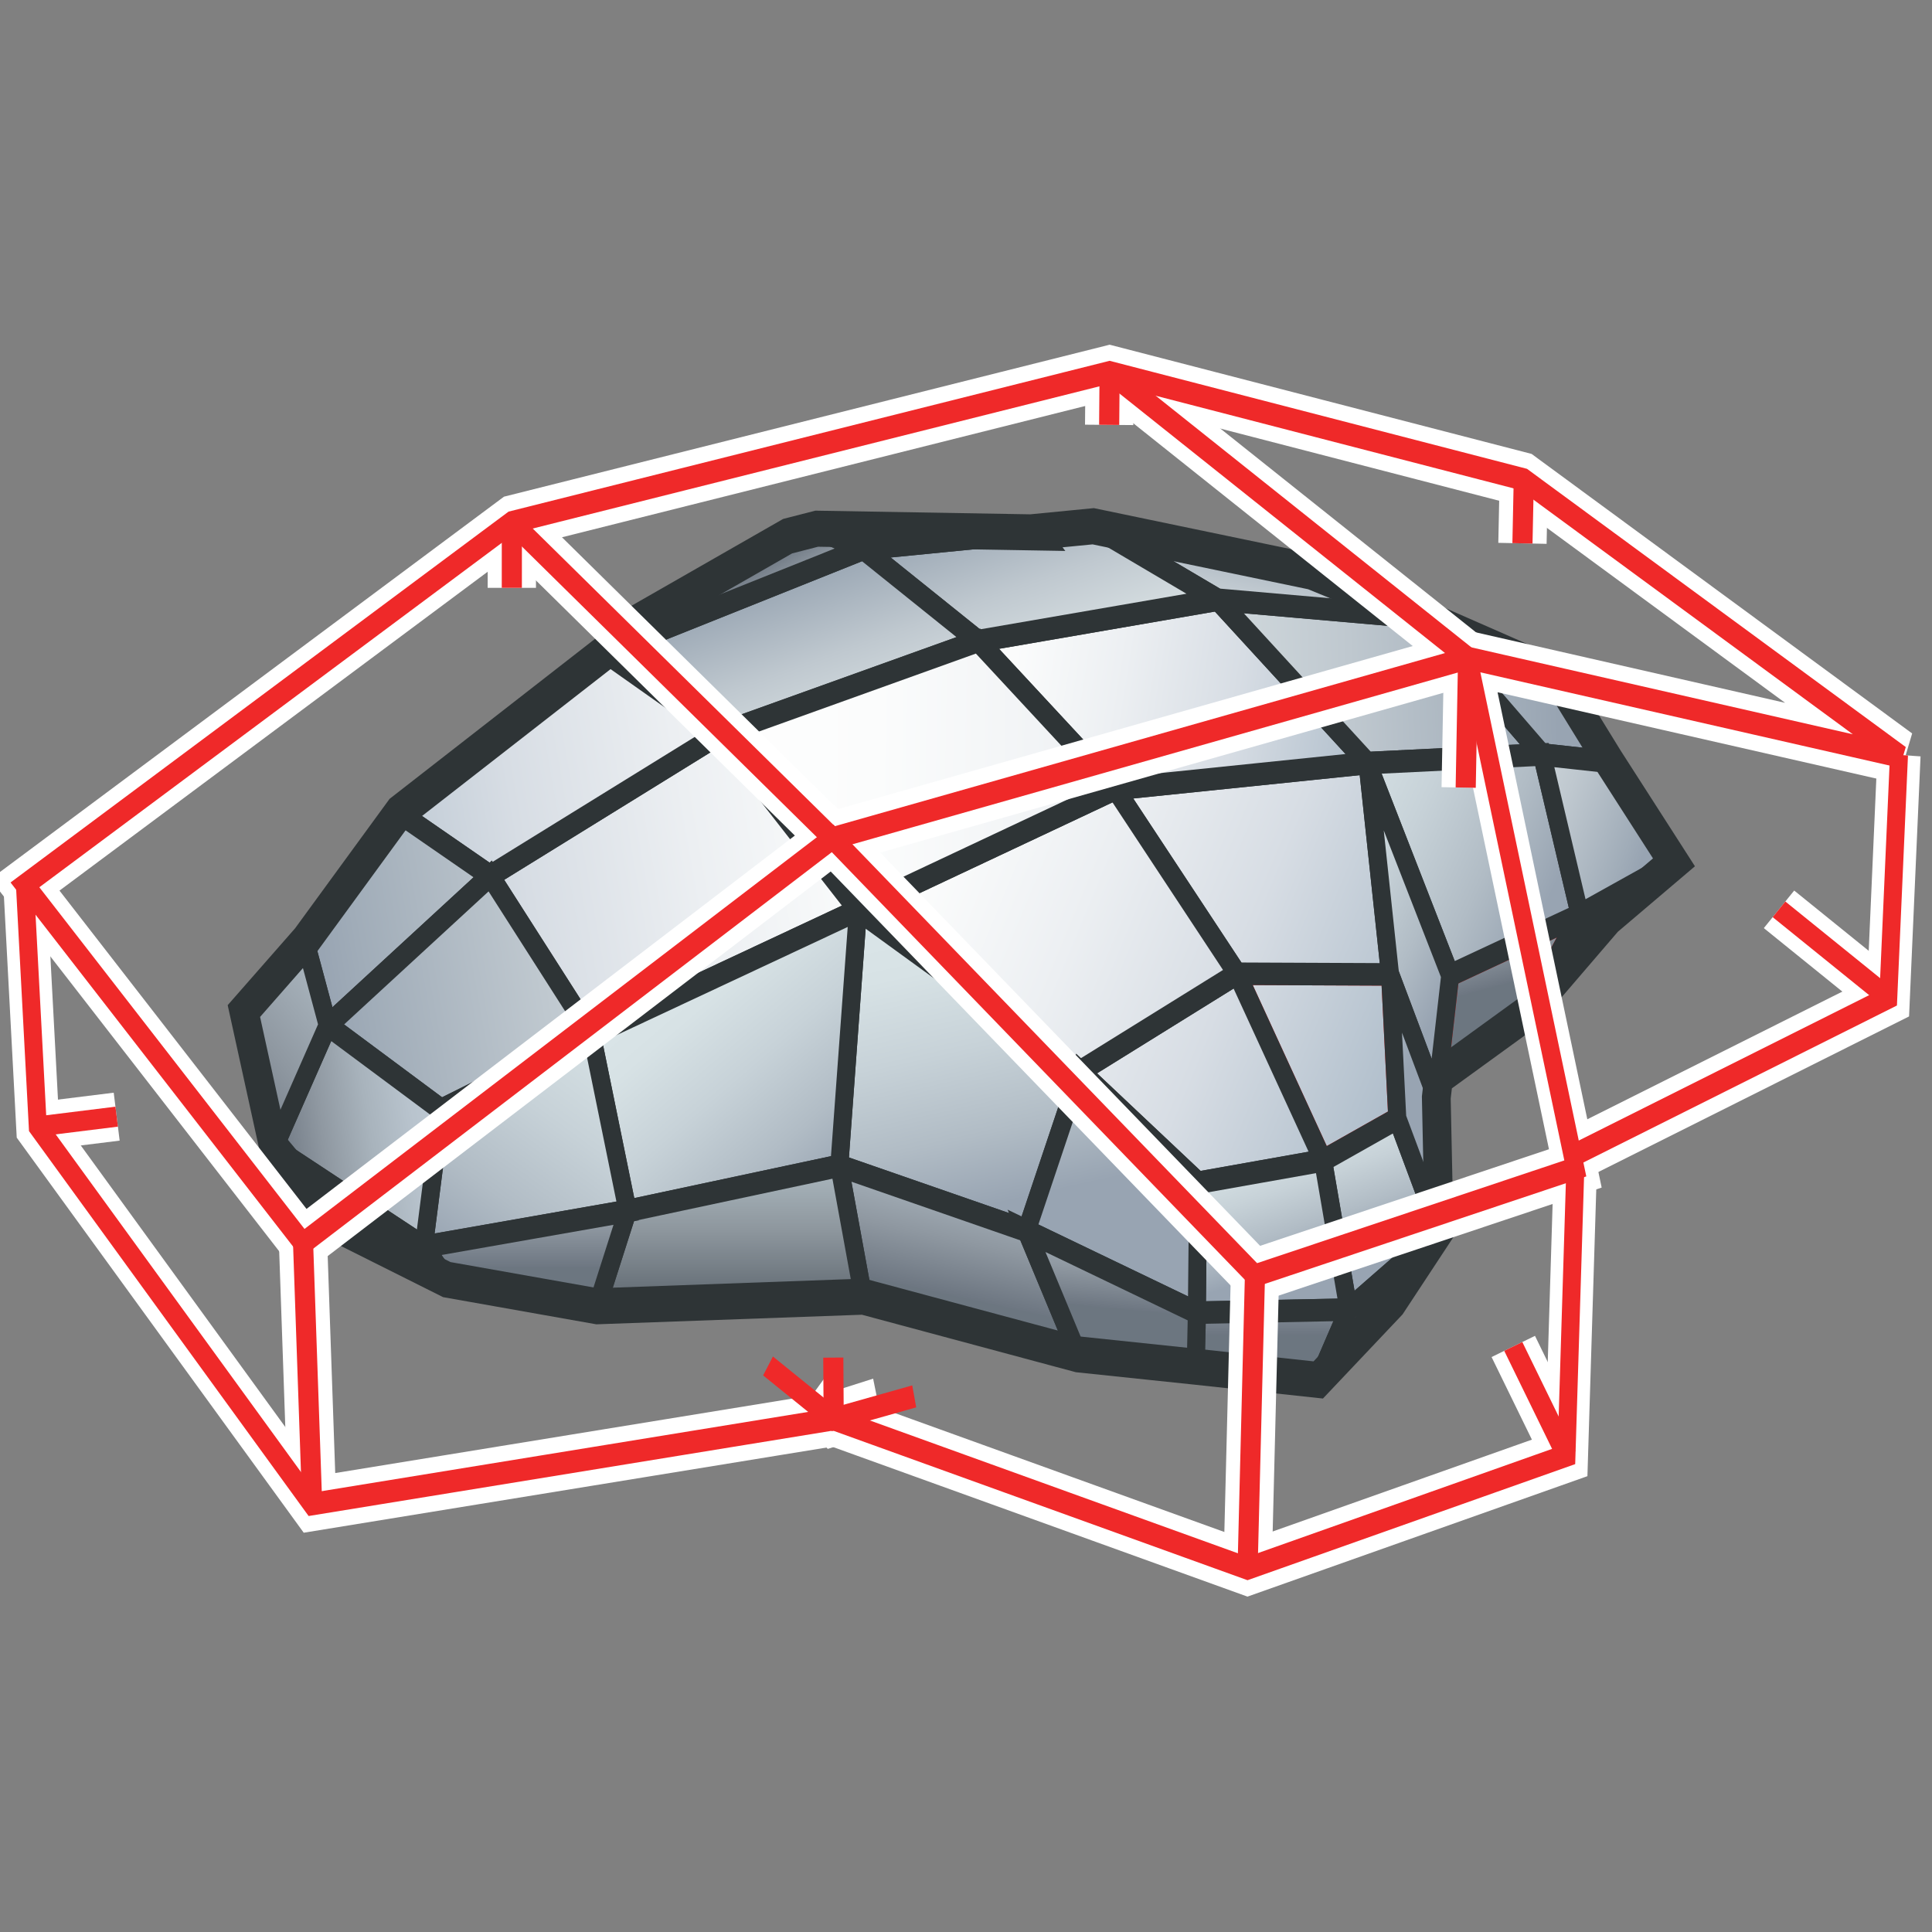 <?xml version="1.0" encoding="UTF-8" standalone="no"?>
<!-- Created with Inkscape (http://www.inkscape.org/) -->
<svg
   xmlns:a="http://ns.adobe.com/AdobeSVGViewerExtensions/3.0/"
   xmlns:i="http://ns.adobe.com/AdobeIllustrator/10.0/"
   xmlns:dc="http://purl.org/dc/elements/1.1/"
   xmlns:cc="http://web.resource.org/cc/"
   xmlns:rdf="http://www.w3.org/1999/02/22-rdf-syntax-ns#"
   xmlns:svg="http://www.w3.org/2000/svg"
   xmlns="http://www.w3.org/2000/svg"
   xmlns:sodipodi="http://sodipodi.sourceforge.net/DTD/sodipodi-0.dtd"
   xmlns:inkscape="http://www.inkscape.org/namespaces/inkscape"
   width="48px"
   height="48px"
   id="svg20343"
   sodipodi:version="0.32"
   inkscape:version="0.44.1"
   sodipodi:docbase="e:\dev_clean\src\houdini\support\icons\sop"
   sodipodi:docname="subdivide.svg">
  <rect width="100%" height="100%" fill="#808080" stroke="none"/>
  <defs
     id="defs20345">
    <linearGradient
       y2="4.589"
       x2="22.902"
       y1="2.758"
       x1="23.315"
       gradientUnits="userSpaceOnUse"
       id="XMLID_236_">
      <stop
         id="stop12128"
         style="stop-color:#BECBD4"
         offset="0" />
      <stop
         id="stop12130"
         style="stop-color:#B9C4CE"
         offset="0.226" />
      <stop
         id="stop12132"
         style="stop-color:#A8B3BC"
         offset="0.472" />
      <stop
         id="stop12134"
         style="stop-color:#8F98A1"
         offset="0.728" />
      <stop
         id="stop12136"
         style="stop-color:#6E7782"
         offset="0.99" />
      <stop
         id="stop12138"
         style="stop-color:#6C7680"
         offset="1" />
      <a:midPointStop
         style="stop-color:#BECBD4"
         offset="0" />
      <a:midPointStop
         style="stop-color:#BECBD4"
         offset="0.689" />
      <a:midPointStop
         style="stop-color:#6C7680"
         offset="1" />
    </linearGradient>
    <linearGradient
       y2="4.711"
       x2="18.253"
       y1="6.602"
       x1="19.08"
       gradientUnits="userSpaceOnUse"
       id="XMLID_235_">
      <stop
         id="stop12113"
         style="stop-color:#BECBD4"
         offset="0" />
      <stop
         id="stop12115"
         style="stop-color:#B9C4CE"
         offset="0.226" />
      <stop
         id="stop12117"
         style="stop-color:#A8B3BC"
         offset="0.472" />
      <stop
         id="stop12119"
         style="stop-color:#8F98A1"
         offset="0.728" />
      <stop
         id="stop12121"
         style="stop-color:#6E7782"
         offset="0.99" />
      <stop
         id="stop12123"
         style="stop-color:#6C7680"
         offset="1" />
      <a:midPointStop
         style="stop-color:#BECBD4"
         offset="0" />
      <a:midPointStop
         style="stop-color:#BECBD4"
         offset="0.689" />
      <a:midPointStop
         style="stop-color:#6C7680"
         offset="1" />
    </linearGradient>
    <linearGradient
       y2="17.274"
       x2="9.219"
       y1="15.268"
       x1="9.219"
       gradientUnits="userSpaceOnUse"
       id="XMLID_234_">
      <stop
         id="stop12098"
         style="stop-color:#BECBD4"
         offset="0" />
      <stop
         id="stop12100"
         style="stop-color:#B9C4CE"
         offset="0.226" />
      <stop
         id="stop12102"
         style="stop-color:#A8B3BC"
         offset="0.472" />
      <stop
         id="stop12104"
         style="stop-color:#8F98A1"
         offset="0.728" />
      <stop
         id="stop12106"
         style="stop-color:#6E7782"
         offset="0.99" />
      <stop
         id="stop12108"
         style="stop-color:#6C7680"
         offset="1" />
      <a:midPointStop
         style="stop-color:#BECBD4"
         offset="0" />
      <a:midPointStop
         style="stop-color:#BECBD4"
         offset="0.689" />
      <a:midPointStop
         style="stop-color:#6C7680"
         offset="1" />
    </linearGradient>
    <linearGradient
       y2="15.406"
       x2="5.859"
       y1="10.364"
       x1="10.718"
       gradientUnits="userSpaceOnUse"
       id="XMLID_233_">
      <stop
         id="stop12083"
         style="stop-color:#BECBD4"
         offset="0" />
      <stop
         id="stop12085"
         style="stop-color:#B9C4CE"
         offset="0.226" />
      <stop
         id="stop12087"
         style="stop-color:#A8B3BC"
         offset="0.472" />
      <stop
         id="stop12089"
         style="stop-color:#8F98A1"
         offset="0.728" />
      <stop
         id="stop12091"
         style="stop-color:#6E7782"
         offset="0.99" />
      <stop
         id="stop12093"
         style="stop-color:#6C7680"
         offset="1" />
      <a:midPointStop
         style="stop-color:#BECBD4"
         offset="0" />
      <a:midPointStop
         style="stop-color:#BECBD4"
         offset="0.689" />
      <a:midPointStop
         style="stop-color:#6C7680"
         offset="1" />
    </linearGradient>
    <linearGradient
       y2="16.11"
       x2="7.14"
       y1="15.239"
       x1="11.557"
       gradientUnits="userSpaceOnUse"
       id="XMLID_232_">
      <stop
         id="stop12068"
         style="stop-color:#BECBD4"
         offset="0" />
      <stop
         id="stop12070"
         style="stop-color:#B9C4CE"
         offset="0.226" />
      <stop
         id="stop12072"
         style="stop-color:#A8B3BC"
         offset="0.472" />
      <stop
         id="stop12074"
         style="stop-color:#8F98A1"
         offset="0.728" />
      <stop
         id="stop12076"
         style="stop-color:#6E7782"
         offset="0.99" />
      <stop
         id="stop12078"
         style="stop-color:#6C7680"
         offset="1" />
      <a:midPointStop
         style="stop-color:#BECBD4"
         offset="0" />
      <a:midPointStop
         style="stop-color:#BECBD4"
         offset="0.689" />
      <a:midPointStop
         style="stop-color:#6C7680"
         offset="1" />
    </linearGradient>
    <linearGradient
       y2="18.219"
       x2="13.29"
       y1="15.196"
       x1="13.29"
       gradientUnits="userSpaceOnUse"
       id="XMLID_231_">
      <stop
         id="stop12053"
         style="stop-color:#BECBD4"
         offset="0" />
      <stop
         id="stop12055"
         style="stop-color:#B9C4CE"
         offset="0.226" />
      <stop
         id="stop12057"
         style="stop-color:#A8B3BC"
         offset="0.472" />
      <stop
         id="stop12059"
         style="stop-color:#8F98A1"
         offset="0.728" />
      <stop
         id="stop12061"
         style="stop-color:#6E7782"
         offset="0.99" />
      <stop
         id="stop12063"
         style="stop-color:#6C7680"
         offset="1" />
      <a:midPointStop
         style="stop-color:#BECBD4"
         offset="0" />
      <a:midPointStop
         style="stop-color:#BECBD4"
         offset="0.689" />
      <a:midPointStop
         style="stop-color:#6C7680"
         offset="1" />
    </linearGradient>
    <linearGradient
       y2="18.436"
       x2="12.138"
       y1="12.02"
       x1="15.896"
       gradientUnits="userSpaceOnUse"
       id="XMLID_230_">
      <stop
         id="stop12040"
         style="stop-color:#DBE6E9"
         offset="0" />
      <stop
         id="stop12042"
         style="stop-color:#D7E2E5"
         offset="0.241" />
      <stop
         id="stop12044"
         style="stop-color:#C7D2D8"
         offset="0.503" />
      <stop
         id="stop12046"
         style="stop-color:#B1BCC5"
         offset="0.776" />
      <stop
         id="stop12048"
         style="stop-color:#98A4B2"
         offset="1" />
      <a:midPointStop
         style="stop-color:#DBE6E9"
         offset="0" />
      <a:midPointStop
         style="stop-color:#DBE6E9"
         offset="0.689" />
      <a:midPointStop
         style="stop-color:#98A4B2"
         offset="1" />
    </linearGradient>
    <linearGradient
       y2="18.824"
       x2="18.326"
       y1="14.491"
       x1="18.326"
       gradientUnits="userSpaceOnUse"
       id="XMLID_229_">
      <stop
         id="stop12025"
         style="stop-color:#BECBD4"
         offset="0" />
      <stop
         id="stop12027"
         style="stop-color:#B9C4CD"
         offset="0.215" />
      <stop
         id="stop12029"
         style="stop-color:#A6B2B9"
         offset="0.449" />
      <stop
         id="stop12031"
         style="stop-color:#8D969D"
         offset="0.693" />
      <stop
         id="stop12033"
         style="stop-color:#6A737B"
         offset="0.941" />
      <stop
         id="stop12035"
         style="stop-color:#616A73"
         offset="1" />
      <a:midPointStop
         style="stop-color:#BECBD4"
         offset="0" />
      <a:midPointStop
         style="stop-color:#BECBD4"
         offset="0.689" />
      <a:midPointStop
         style="stop-color:#616A73"
         offset="1" />
    </linearGradient>
    <linearGradient
       y2="16.89"
       x2="20.518"
       y1="11.666"
       x1="16.943"
       gradientUnits="userSpaceOnUse"
       id="XMLID_228_">
      <stop
         id="stop12012"
         style="stop-color:#DBE6E9"
         offset="0" />
      <stop
         id="stop12014"
         style="stop-color:#D7E2E5"
         offset="0.241" />
      <stop
         id="stop12016"
         style="stop-color:#C7D2D8"
         offset="0.503" />
      <stop
         id="stop12018"
         style="stop-color:#B1BCC5"
         offset="0.776" />
      <stop
         id="stop12020"
         style="stop-color:#98A4B2"
         offset="1" />
      <a:midPointStop
         style="stop-color:#DBE6E9"
         offset="0" />
      <a:midPointStop
         style="stop-color:#DBE6E9"
         offset="0.689" />
      <a:midPointStop
         style="stop-color:#98A4B2"
         offset="1" />
    </linearGradient>
    <linearGradient
       y2="13.546"
       x2="8.501"
       y1="9.832"
       x1="25.21"
       gradientUnits="userSpaceOnUse"
       id="XMLID_227_">
      <stop
         id="stop11997"
         style="stop-color:#EAF0F1"
         offset="0" />
      <stop
         id="stop11999"
         style="stop-color:#E6ECED"
         offset="0.215" />
      <stop
         id="stop12001"
         style="stop-color:#D6DEE1"
         offset="0.449" />
      <stop
         id="stop12003"
         style="stop-color:#BFC8CF"
         offset="0.693" />
      <stop
         id="stop12005"
         style="stop-color:#A0ACB8"
         offset="0.941" />
      <stop
         id="stop12007"
         style="stop-color:#98A4B2"
         offset="1" />
      <a:midPointStop
         style="stop-color:#EAF0F1"
         offset="0" />
      <a:midPointStop
         style="stop-color:#EAF0F1"
         offset="0.689" />
      <a:midPointStop
         style="stop-color:#98A4B2"
         offset="1" />
    </linearGradient>
    <linearGradient
       y2="11.631"
       x2="8.074"
       y1="7.918"
       x1="24.782"
       gradientUnits="userSpaceOnUse"
       id="XMLID_226_">
      <stop
         id="stop11982"
         style="stop-color:#EAF0F1"
         offset="0" />
      <stop
         id="stop11984"
         style="stop-color:#E6ECED"
         offset="0.215" />
      <stop
         id="stop11986"
         style="stop-color:#D6DEE1"
         offset="0.449" />
      <stop
         id="stop11988"
         style="stop-color:#BFC8CF"
         offset="0.693" />
      <stop
         id="stop11990"
         style="stop-color:#A0ACB8"
         offset="0.941" />
      <stop
         id="stop11992"
         style="stop-color:#98A4B2"
         offset="1" />
      <a:midPointStop
         style="stop-color:#EAF0F1"
         offset="0" />
      <a:midPointStop
         style="stop-color:#EAF0F1"
         offset="0.689" />
      <a:midPointStop
         style="stop-color:#98A4B2"
         offset="1" />
    </linearGradient>
    <linearGradient
       y2="9.688"
       x2="7.643"
       y1="5.975"
       x1="24.353"
       gradientUnits="userSpaceOnUse"
       id="XMLID_225_">
      <stop
         id="stop11967"
         style="stop-color:#FFFFFF"
         offset="0" />
      <stop
         id="stop11969"
         style="stop-color:#FBFCFC"
         offset="0.213" />
      <stop
         id="stop11971"
         style="stop-color:#ECEFF2"
         offset="0.446" />
      <stop
         id="stop11973"
         style="stop-color:#D7DDE4"
         offset="0.688" />
      <stop
         id="stop11975"
         style="stop-color:#B6C3CF"
         offset="0.935" />
      <stop
         id="stop11977"
         style="stop-color:#AEBCCA"
         offset="1" />
      <a:midPointStop
         style="stop-color:#FFFFFF"
         offset="0" />
      <a:midPointStop
         style="stop-color:#FFFFFF"
         offset="0.689" />
      <a:midPointStop
         style="stop-color:#AEBCCA"
         offset="1" />
    </linearGradient>
    <linearGradient
       y2="12.504"
       x2="8.268"
       y1="8.79"
       x1="24.978"
       gradientUnits="userSpaceOnUse"
       id="XMLID_224_">
      <stop
         id="stop11952"
         style="stop-color:#FFFFFF"
         offset="0" />
      <stop
         id="stop11954"
         style="stop-color:#FBFCFC"
         offset="0.213" />
      <stop
         id="stop11956"
         style="stop-color:#ECEFF2"
         offset="0.446" />
      <stop
         id="stop11958"
         style="stop-color:#D7DDE4"
         offset="0.688" />
      <stop
         id="stop11960"
         style="stop-color:#B6C3CF"
         offset="0.935" />
      <stop
         id="stop11962"
         style="stop-color:#AEBCCA"
         offset="1" />
      <a:midPointStop
         style="stop-color:#FFFFFF"
         offset="0" />
      <a:midPointStop
         style="stop-color:#FFFFFF"
         offset="0.689" />
      <a:midPointStop
         style="stop-color:#AEBCCA"
         offset="1" />
    </linearGradient>
    <linearGradient
       y2="8.95"
       x2="43.139"
       y1="8.4"
       x1="16.185"
       gradientUnits="userSpaceOnUse"
       id="XMLID_223_">
      <stop
         id="stop11937"
         style="stop-color:#FFFFFF"
         offset="0" />
      <stop
         id="stop11939"
         style="stop-color:#FBFCFC"
         offset="0.213" />
      <stop
         id="stop11941"
         style="stop-color:#ECEFF2"
         offset="0.446" />
      <stop
         id="stop11943"
         style="stop-color:#D7DDE4"
         offset="0.688" />
      <stop
         id="stop11945"
         style="stop-color:#B6C3CF"
         offset="0.935" />
      <stop
         id="stop11947"
         style="stop-color:#AEBCCA"
         offset="1" />
      <a:midPointStop
         style="stop-color:#FFFFFF"
         offset="0" />
      <a:midPointStop
         style="stop-color:#FFFFFF"
         offset="0.689" />
      <a:midPointStop
         style="stop-color:#AEBCCA"
         offset="1" />
    </linearGradient>
    <linearGradient
       y2="4.701"
       x2="19.461"
       y1="10.281"
       x1="21.069"
       gradientUnits="userSpaceOnUse"
       id="XMLID_222_">
      <stop
         id="stop11922"
         style="stop-color:#EAF0F1"
         offset="0" />
      <stop
         id="stop11924"
         style="stop-color:#E6ECED"
         offset="0.215" />
      <stop
         id="stop11926"
         style="stop-color:#D6DEE1"
         offset="0.449" />
      <stop
         id="stop11928"
         style="stop-color:#BFC8CF"
         offset="0.693" />
      <stop
         id="stop11930"
         style="stop-color:#A0ACB8"
         offset="0.941" />
      <stop
         id="stop11932"
         style="stop-color:#98A4B2"
         offset="1" />
      <a:midPointStop
         style="stop-color:#EAF0F1"
         offset="0" />
      <a:midPointStop
         style="stop-color:#EAF0F1"
         offset="0.689" />
      <a:midPointStop
         style="stop-color:#98A4B2"
         offset="1" />
    </linearGradient>
    <linearGradient
       y2="2.96"
       x2="25.498"
       y1="8.54"
       x1="27.107"
       gradientUnits="userSpaceOnUse"
       id="XMLID_221_">
      <stop
         id="stop11907"
         style="stop-color:#EAF0F1"
         offset="0" />
      <stop
         id="stop11909"
         style="stop-color:#E6ECED"
         offset="0.215" />
      <stop
         id="stop11911"
         style="stop-color:#D6DEE1"
         offset="0.449" />
      <stop
         id="stop11913"
         style="stop-color:#BFC8CF"
         offset="0.693" />
      <stop
         id="stop11915"
         style="stop-color:#A0ACB8"
         offset="0.941" />
      <stop
         id="stop11917"
         style="stop-color:#98A4B2"
         offset="1" />
      <a:midPointStop
         style="stop-color:#EAF0F1"
         offset="0" />
      <a:midPointStop
         style="stop-color:#EAF0F1"
         offset="0.689" />
      <a:midPointStop
         style="stop-color:#98A4B2"
         offset="1" />
    </linearGradient>
    <linearGradient
       y2="19.013"
       x2="27.691"
       y1="16.293"
       x1="27.893"
       gradientUnits="userSpaceOnUse"
       id="XMLID_220_">
      <stop
         id="stop11892"
         style="stop-color:#BECBD4"
         offset="0" />
      <stop
         id="stop11894"
         style="stop-color:#B9C4CE"
         offset="0.226" />
      <stop
         id="stop11896"
         style="stop-color:#A8B3BC"
         offset="0.472" />
      <stop
         id="stop11898"
         style="stop-color:#8F98A1"
         offset="0.728" />
      <stop
         id="stop11900"
         style="stop-color:#6E7782"
         offset="0.99" />
      <stop
         id="stop11902"
         style="stop-color:#6C7680"
         offset="1" />
      <a:midPointStop
         style="stop-color:#BECBD4"
         offset="0" />
      <a:midPointStop
         style="stop-color:#BECBD4"
         offset="0.689" />
      <a:midPointStop
         style="stop-color:#6C7680"
         offset="1" />
    </linearGradient>
    <linearGradient
       y2="18.776"
       x2="23.825"
       y1="14.745"
       x1="24.53"
       gradientUnits="userSpaceOnUse"
       id="XMLID_219_">
      <stop
         id="stop11877"
         style="stop-color:#BECBD4"
         offset="0" />
      <stop
         id="stop11879"
         style="stop-color:#B9C4CE"
         offset="0.226" />
      <stop
         id="stop11881"
         style="stop-color:#A8B3BC"
         offset="0.472" />
      <stop
         id="stop11883"
         style="stop-color:#8F98A1"
         offset="0.728" />
      <stop
         id="stop11885"
         style="stop-color:#6E7782"
         offset="0.99" />
      <stop
         id="stop11887"
         style="stop-color:#6C7680"
         offset="1" />
      <a:midPointStop
         style="stop-color:#BECBD4"
         offset="0" />
      <a:midPointStop
         style="stop-color:#BECBD4"
         offset="0.689" />
      <a:midPointStop
         style="stop-color:#6C7680"
         offset="1" />
    </linearGradient>
    <linearGradient
       y2="16.466"
       x2="27.638"
       y1="10.219"
       x1="26.53"
       gradientUnits="userSpaceOnUse"
       id="XMLID_218_">
      <stop
         id="stop11864"
         style="stop-color:#DBE6E9"
         offset="0" />
      <stop
         id="stop11866"
         style="stop-color:#D7E2E5"
         offset="0.241" />
      <stop
         id="stop11868"
         style="stop-color:#C7D2D8"
         offset="0.503" />
      <stop
         id="stop11870"
         style="stop-color:#B1BCC5"
         offset="0.776" />
      <stop
         id="stop11872"
         style="stop-color:#98A4B2"
         offset="1" />
      <a:midPointStop
         style="stop-color:#DBE6E9"
         offset="0" />
      <a:midPointStop
         style="stop-color:#DBE6E9"
         offset="0.689" />
      <a:midPointStop
         style="stop-color:#98A4B2"
         offset="1" />
    </linearGradient>
    <linearGradient
       y2="17.06"
       x2="24.292"
       y1="10.813"
       x1="23.184"
       gradientUnits="userSpaceOnUse"
       id="XMLID_217_">
      <stop
         id="stop11851"
         style="stop-color:#DBE6E9"
         offset="0" />
      <stop
         id="stop11853"
         style="stop-color:#D7E2E5"
         offset="0.241" />
      <stop
         id="stop11855"
         style="stop-color:#C7D2D8"
         offset="0.503" />
      <stop
         id="stop11857"
         style="stop-color:#B1BCC5"
         offset="0.776" />
      <stop
         id="stop11859"
         style="stop-color:#98A4B2"
         offset="1" />
      <a:midPointStop
         style="stop-color:#DBE6E9"
         offset="0" />
      <a:midPointStop
         style="stop-color:#DBE6E9"
         offset="0.689" />
      <a:midPointStop
         style="stop-color:#98A4B2"
         offset="1" />
    </linearGradient>
    <linearGradient
       y2="18.06"
       x2="33.726"
       y1="16.952"
       x1="33.02"
       gradientUnits="userSpaceOnUse"
       id="XMLID_216_">
      <stop
         id="stop11836"
         style="stop-color:#BECBD4"
         offset="0" />
      <stop
         id="stop11838"
         style="stop-color:#B9C4CE"
         offset="0.226" />
      <stop
         id="stop11840"
         style="stop-color:#A8B3BC"
         offset="0.472" />
      <stop
         id="stop11842"
         style="stop-color:#8F98A1"
         offset="0.728" />
      <stop
         id="stop11844"
         style="stop-color:#6E7782"
         offset="0.99" />
      <stop
         id="stop11846"
         style="stop-color:#6C7680"
         offset="1" />
      <a:midPointStop
         style="stop-color:#BECBD4"
         offset="0" />
      <a:midPointStop
         style="stop-color:#BECBD4"
         offset="0.689" />
      <a:midPointStop
         style="stop-color:#6C7680"
         offset="1" />
    </linearGradient>
    <linearGradient
       y2="19.531"
       x2="31.67"
       y1="16.81"
       x1="31.67"
       gradientUnits="userSpaceOnUse"
       id="XMLID_215_">
      <stop
         id="stop11821"
         style="stop-color:#BECBD4"
         offset="0" />
      <stop
         id="stop11823"
         style="stop-color:#B9C4CE"
         offset="0.226" />
      <stop
         id="stop11825"
         style="stop-color:#A8B3BC"
         offset="0.472" />
      <stop
         id="stop11827"
         style="stop-color:#8F98A1"
         offset="0.728" />
      <stop
         id="stop11829"
         style="stop-color:#6E7782"
         offset="0.99" />
      <stop
         id="stop11831"
         style="stop-color:#6C7680"
         offset="1" />
      <a:midPointStop
         style="stop-color:#BECBD4"
         offset="0" />
      <a:midPointStop
         style="stop-color:#BECBD4"
         offset="0.689" />
      <a:midPointStop
         style="stop-color:#6C7680"
         offset="1" />
    </linearGradient>
    <linearGradient
       y2="18.323"
       x2="31.569"
       y1="15.399"
       x1="30.763"
       gradientUnits="userSpaceOnUse"
       id="XMLID_214_">
      <stop
         id="stop11808"
         style="stop-color:#DBE6E9"
         offset="0" />
      <stop
         id="stop11810"
         style="stop-color:#D7E2E5"
         offset="0.241" />
      <stop
         id="stop11812"
         style="stop-color:#C7D2D8"
         offset="0.503" />
      <stop
         id="stop11814"
         style="stop-color:#B1BCC5"
         offset="0.776" />
      <stop
         id="stop11816"
         style="stop-color:#98A4B2"
         offset="1" />
      <a:midPointStop
         style="stop-color:#DBE6E9"
         offset="0" />
      <a:midPointStop
         style="stop-color:#DBE6E9"
         offset="0.689" />
      <a:midPointStop
         style="stop-color:#98A4B2"
         offset="1" />
    </linearGradient>
    <linearGradient
       y2="14.713"
       x2="34.771"
       y1="11.921"
       x1="30.26"
       gradientUnits="userSpaceOnUse"
       id="XMLID_213_">
      <stop
         id="stop11795"
         style="stop-color:#DBE6E9"
         offset="0" />
      <stop
         id="stop11797"
         style="stop-color:#D7E2E5"
         offset="0.241" />
      <stop
         id="stop11799"
         style="stop-color:#C7D2D8"
         offset="0.503" />
      <stop
         id="stop11801"
         style="stop-color:#B1BCC5"
         offset="0.776" />
      <stop
         id="stop11803"
         style="stop-color:#98A4B2"
         offset="1" />
      <a:midPointStop
         style="stop-color:#DBE6E9"
         offset="0" />
      <a:midPointStop
         style="stop-color:#DBE6E9"
         offset="0.689" />
      <a:midPointStop
         style="stop-color:#98A4B2"
         offset="1" />
    </linearGradient>
    <linearGradient
       y2="17.525"
       x2="34.463"
       y1="14.602"
       x1="33.657"
       gradientUnits="userSpaceOnUse"
       id="XMLID_212_">
      <stop
         id="stop11782"
         style="stop-color:#DBE6E9"
         offset="0" />
      <stop
         id="stop11784"
         style="stop-color:#D7E2E5"
         offset="0.241" />
      <stop
         id="stop11786"
         style="stop-color:#C7D2D8"
         offset="0.503" />
      <stop
         id="stop11788"
         style="stop-color:#B1BCC5"
         offset="0.776" />
      <stop
         id="stop11790"
         style="stop-color:#98A4B2"
         offset="1" />
      <a:midPointStop
         style="stop-color:#DBE6E9"
         offset="0" />
      <a:midPointStop
         style="stop-color:#DBE6E9"
         offset="0.689" />
      <a:midPointStop
         style="stop-color:#98A4B2"
         offset="1" />
    </linearGradient>
    <linearGradient
       y2="12.406"
       x2="36.2"
       y1="9.613"
       x1="31.688"
       gradientUnits="userSpaceOnUse"
       id="XMLID_211_">
      <stop
         id="stop11769"
         style="stop-color:#DBE6E9"
         offset="0" />
      <stop
         id="stop11771"
         style="stop-color:#D7E2E5"
         offset="0.241" />
      <stop
         id="stop11773"
         style="stop-color:#C7D2D8"
         offset="0.503" />
      <stop
         id="stop11775"
         style="stop-color:#B1BCC5"
         offset="0.776" />
      <stop
         id="stop11777"
         style="stop-color:#98A4B2"
         offset="1" />
      <a:midPointStop
         style="stop-color:#DBE6E9"
         offset="0" />
      <a:midPointStop
         style="stop-color:#DBE6E9"
         offset="0.689" />
      <a:midPointStop
         style="stop-color:#98A4B2"
         offset="1" />
    </linearGradient>
    <linearGradient
       y2="10.296"
       x2="40.722"
       y1="7.271"
       x1="34.305"
       gradientUnits="userSpaceOnUse"
       id="XMLID_210_">
      <stop
         id="stop11754"
         style="stop-color:#EAF0F1"
         offset="0" />
      <stop
         id="stop11756"
         style="stop-color:#E6ECED"
         offset="0.215" />
      <stop
         id="stop11758"
         style="stop-color:#D6DEE1"
         offset="0.449" />
      <stop
         id="stop11760"
         style="stop-color:#BFC8CF"
         offset="0.693" />
      <stop
         id="stop11762"
         style="stop-color:#A0ACB8"
         offset="0.941" />
      <stop
         id="stop11764"
         style="stop-color:#98A4B2"
         offset="1" />
      <a:midPointStop
         style="stop-color:#EAF0F1"
         offset="0" />
      <a:midPointStop
         style="stop-color:#EAF0F1"
         offset="0.689" />
      <a:midPointStop
         style="stop-color:#98A4B2"
         offset="1" />
    </linearGradient>
    <linearGradient
       y2="11.022"
       x2="38.448"
       y1="7.371"
       x1="32.112"
       gradientUnits="userSpaceOnUse"
       id="XMLID_209_">
      <stop
         id="stop11741"
         style="stop-color:#DBE6E9"
         offset="0" />
      <stop
         id="stop11743"
         style="stop-color:#D7E2E5"
         offset="0.241" />
      <stop
         id="stop11745"
         style="stop-color:#C7D2D8"
         offset="0.503" />
      <stop
         id="stop11747"
         style="stop-color:#B1BCC5"
         offset="0.776" />
      <stop
         id="stop11749"
         style="stop-color:#98A4B2"
         offset="1" />
      <a:midPointStop
         style="stop-color:#DBE6E9"
         offset="0" />
      <a:midPointStop
         style="stop-color:#DBE6E9"
         offset="0.689" />
      <a:midPointStop
         style="stop-color:#98A4B2"
         offset="1" />
    </linearGradient>
    <linearGradient
       y2="11.253"
       x2="39.399"
       y1="9.637"
       x1="38.187"
       gradientUnits="userSpaceOnUse"
       id="XMLID_208_">
      <stop
         id="stop11726"
         style="stop-color:#BECBD4"
         offset="0" />
      <stop
         id="stop11728"
         style="stop-color:#B9C4CE"
         offset="0.226" />
      <stop
         id="stop11730"
         style="stop-color:#A8B3BC"
         offset="0.472" />
      <stop
         id="stop11732"
         style="stop-color:#8F98A1"
         offset="0.728" />
      <stop
         id="stop11734"
         style="stop-color:#6E7782"
         offset="0.99" />
      <stop
         id="stop11736"
         style="stop-color:#6C7680"
         offset="1" />
      <a:midPointStop
         style="stop-color:#BECBD4"
         offset="0" />
      <a:midPointStop
         style="stop-color:#BECBD4"
         offset="0.689" />
      <a:midPointStop
         style="stop-color:#6C7680"
         offset="1" />
    </linearGradient>
    <linearGradient
       y2="12.629"
       x2="37.456"
       y1="9.806"
       x1="36.851"
       gradientUnits="userSpaceOnUse"
       id="XMLID_207_">
      <stop
         id="stop11711"
         style="stop-color:#BECBD4"
         offset="0" />
      <stop
         id="stop11713"
         style="stop-color:#B9C4CE"
         offset="0.226" />
      <stop
         id="stop11715"
         style="stop-color:#A8B3BC"
         offset="0.472" />
      <stop
         id="stop11717"
         style="stop-color:#8F98A1"
         offset="0.728" />
      <stop
         id="stop11719"
         style="stop-color:#6E7782"
         offset="0.99" />
      <stop
         id="stop11721"
         style="stop-color:#6C7680"
         offset="1" />
      <a:midPointStop
         style="stop-color:#BECBD4"
         offset="0" />
      <a:midPointStop
         style="stop-color:#BECBD4"
         offset="0.689" />
      <a:midPointStop
         style="stop-color:#6C7680"
         offset="1" />
    </linearGradient>
    <linearGradient
       y2="6.803"
       x2="38.683"
       y1="7.632"
       x1="22.161"
       gradientUnits="userSpaceOnUse"
       id="XMLID_206_">
      <stop
         id="stop11696"
         style="stop-color:#EAF0F1"
         offset="0" />
      <stop
         id="stop11698"
         style="stop-color:#E6ECED"
         offset="0.215" />
      <stop
         id="stop11700"
         style="stop-color:#D6DEE1"
         offset="0.449" />
      <stop
         id="stop11702"
         style="stop-color:#BFC8CF"
         offset="0.693" />
      <stop
         id="stop11704"
         style="stop-color:#A0ACB8"
         offset="0.941" />
      <stop
         id="stop11706"
         style="stop-color:#98A4B2"
         offset="1" />
      <a:midPointStop
         style="stop-color:#EAF0F1"
         offset="0" />
      <a:midPointStop
         style="stop-color:#EAF0F1"
         offset="0.689" />
      <a:midPointStop
         style="stop-color:#98A4B2"
         offset="1" />
    </linearGradient>
    <linearGradient
       y2="3.657"
       x2="31.481"
       y1="7.642"
       x1="30.817"
       gradientUnits="userSpaceOnUse"
       id="XMLID_205_">
      <stop
         id="stop11681"
         style="stop-color:#EAF0F1"
         offset="0" />
      <stop
         id="stop11683"
         style="stop-color:#E6ECED"
         offset="0.215" />
      <stop
         id="stop11685"
         style="stop-color:#D6DEE1"
         offset="0.449" />
      <stop
         id="stop11687"
         style="stop-color:#BFC8CF"
         offset="0.693" />
      <stop
         id="stop11689"
         style="stop-color:#A0ACB8"
         offset="0.941" />
      <stop
         id="stop11691"
         style="stop-color:#98A4B2"
         offset="1" />
      <a:midPointStop
         style="stop-color:#EAF0F1"
         offset="0" />
      <a:midPointStop
         style="stop-color:#EAF0F1"
         offset="0.689" />
      <a:midPointStop
         style="stop-color:#98A4B2"
         offset="1" />
    </linearGradient>
    <linearGradient
       y2="6.386"
       x2="38.662"
       y1="7.215"
       x1="22.142"
       gradientUnits="userSpaceOnUse"
       id="XMLID_204_">
      <stop
         id="stop11666"
         style="stop-color:#EAF0F1"
         offset="0" />
      <stop
         id="stop11668"
         style="stop-color:#E6ECED"
         offset="0.215" />
      <stop
         id="stop11670"
         style="stop-color:#D6DEE1"
         offset="0.449" />
      <stop
         id="stop11672"
         style="stop-color:#BFC8CF"
         offset="0.693" />
      <stop
         id="stop11674"
         style="stop-color:#A0ACB8"
         offset="0.941" />
      <stop
         id="stop11676"
         style="stop-color:#98A4B2"
         offset="1" />
      <a:midPointStop
         style="stop-color:#EAF0F1"
         offset="0" />
      <a:midPointStop
         style="stop-color:#EAF0F1"
         offset="0.689" />
      <a:midPointStop
         style="stop-color:#98A4B2"
         offset="1" />
    </linearGradient>
    <linearGradient
       y2="7.994"
       x2="34.285"
       y1="5.702"
       x1="22.916"
       gradientUnits="userSpaceOnUse"
       id="XMLID_203_">
      <stop
         id="stop11651"
         style="stop-color:#FFFFFF"
         offset="0" />
      <stop
         id="stop11653"
         style="stop-color:#FBFCFC"
         offset="0.213" />
      <stop
         id="stop11655"
         style="stop-color:#ECEFF2"
         offset="0.446" />
      <stop
         id="stop11657"
         style="stop-color:#D7DDE4"
         offset="0.688" />
      <stop
         id="stop11659"
         style="stop-color:#B6C3CF"
         offset="0.935" />
      <stop
         id="stop11661"
         style="stop-color:#AEBCCA"
         offset="1" />
      <a:midPointStop
         style="stop-color:#FFFFFF"
         offset="0" />
      <a:midPointStop
         style="stop-color:#FFFFFF"
         offset="0.689" />
      <a:midPointStop
         style="stop-color:#AEBCCA"
         offset="1" />
    </linearGradient>
    <linearGradient
       y2="15.375"
       x2="34.705"
       y1="8.087"
       x1="20.636"
       gradientUnits="userSpaceOnUse"
       id="XMLID_202_">
      <stop
         id="stop11636"
         style="stop-color:#FFFFFF"
         offset="0" />
      <stop
         id="stop11638"
         style="stop-color:#FBFCFC"
         offset="0.213" />
      <stop
         id="stop11640"
         style="stop-color:#ECEFF2"
         offset="0.446" />
      <stop
         id="stop11642"
         style="stop-color:#D7DDE4"
         offset="0.688" />
      <stop
         id="stop11644"
         style="stop-color:#B6C3CF"
         offset="0.935" />
      <stop
         id="stop11646"
         style="stop-color:#AEBCCA"
         offset="1" />
      <a:midPointStop
         style="stop-color:#FFFFFF"
         offset="0" />
      <a:midPointStop
         style="stop-color:#FFFFFF"
         offset="0.689" />
      <a:midPointStop
         style="stop-color:#AEBCCA"
         offset="1" />
    </linearGradient>
    <linearGradient
       y2="12.359"
       x2="36.267"
       y1="5.07"
       x1="22.196"
       gradientUnits="userSpaceOnUse"
       id="XMLID_201_">
      <stop
         id="stop11621"
         style="stop-color:#FFFFFF"
         offset="0" />
      <stop
         id="stop11623"
         style="stop-color:#FBFCFC"
         offset="0.213" />
      <stop
         id="stop11625"
         style="stop-color:#ECEFF2"
         offset="0.446" />
      <stop
         id="stop11627"
         style="stop-color:#D7DDE4"
         offset="0.688" />
      <stop
         id="stop11629"
         style="stop-color:#B6C3CF"
         offset="0.935" />
      <stop
         id="stop11631"
         style="stop-color:#AEBCCA"
         offset="1" />
      <a:midPointStop
         style="stop-color:#FFFFFF"
         offset="0" />
      <a:midPointStop
         style="stop-color:#FFFFFF"
         offset="0.689" />
      <a:midPointStop
         style="stop-color:#AEBCCA"
         offset="1" />
    </linearGradient>
    <linearGradient
       y2="16.462"
       x2="34.14"
       y1="9.174"
       x1="20.071"
       gradientUnits="userSpaceOnUse"
       id="XMLID_200_">
      <stop
         id="stop11606"
         style="stop-color:#FFFFFF"
         offset="0" />
      <stop
         id="stop11608"
         style="stop-color:#FBFCFC"
         offset="0.213" />
      <stop
         id="stop11610"
         style="stop-color:#ECEFF2"
         offset="0.446" />
      <stop
         id="stop11612"
         style="stop-color:#D7DDE4"
         offset="0.688" />
      <stop
         id="stop11614"
         style="stop-color:#B6C3CF"
         offset="0.935" />
      <stop
         id="stop11616"
         style="stop-color:#AEBCCA"
         offset="1" />
      <a:midPointStop
         style="stop-color:#FFFFFF"
         offset="0" />
      <a:midPointStop
         style="stop-color:#FFFFFF"
         offset="0.689" />
      <a:midPointStop
         style="stop-color:#AEBCCA"
         offset="1" />
    </linearGradient>
    <linearGradient
       y2="14.9"
       x2="34.951"
       y1="7.612"
       x1="20.883"
       gradientUnits="userSpaceOnUse"
       id="XMLID_199_">
      <stop
         id="stop11591"
         style="stop-color:#FFFFFF"
         offset="0" />
      <stop
         id="stop11593"
         style="stop-color:#FBFCFC"
         offset="0.213" />
      <stop
         id="stop11595"
         style="stop-color:#ECEFF2"
         offset="0.446" />
      <stop
         id="stop11597"
         style="stop-color:#D7DDE4"
         offset="0.688" />
      <stop
         id="stop11599"
         style="stop-color:#B6C3CF"
         offset="0.935" />
      <stop
         id="stop11601"
         style="stop-color:#AEBCCA"
         offset="1" />
      <a:midPointStop
         style="stop-color:#FFFFFF"
         offset="0" />
      <a:midPointStop
         style="stop-color:#FFFFFF"
         offset="0.689" />
      <a:midPointStop
         style="stop-color:#AEBCCA"
         offset="1" />
    </linearGradient>
  </defs>
  <sodipodi:namedview
     id="base"
     pagecolor="#ffffff"
     bordercolor="#666666"
     borderopacity="1.0"
     inkscape:pageopacity="0.0"
     inkscape:pageshadow="2"
     inkscape:zoom="23.625"
     inkscape:cx="24"
     inkscape:cy="24"
     inkscape:current-layer="layer1"
     showgrid="true"
     inkscape:grid-bbox="true"
     inkscape:document-units="px"
     inkscape:window-width="1322"
     inkscape:window-height="1059"
     inkscape:window-x="286"
     inkscape:window-y="-5" />
  <g
     id="layer1"
     inkscape:label="Layer 1"
     inkscape:groupmode="layer">
    <polygon
       style="fill:url(#XMLID_199_);stroke:#ed2728;stroke-width:0.443"
       id="polygon11603"
       points="34.752,15.281 32.923,16.105 30.809,12.434 34.573,12.447 34.752,15.281 "
       i:knockout="Off"
       transform="matrix(1.009,0,0,1.264,-0.349,8.476)" />
    <polygon
       style="fill:url(#XMLID_200_);stroke:#2e3436;stroke-width:0.443"
       id="polygon11618"
       points="30.809,12.434 26.939,14.352 29.849,16.541 32.923,16.105 30.809,12.434 "
       i:knockout="Off"
       transform="matrix(1.009,0,0,1.264,-0.349,8.476)" />
    <polygon
       style="fill:url(#XMLID_201_);stroke:#2e3436;stroke-width:0.443"
       id="polygon11633"
       points="30.809,12.434 27.809,8.803 34.018,8.293 34.573,12.447 30.809,12.434 "
       i:knockout="Off"
       transform="matrix(1.009,0,0,1.264,-0.349,8.476)" />
    <polygon
       style="fill:url(#XMLID_202_);stroke:#2e3436;stroke-width:0.443"
       id="polygon11648"
       points="27.809,8.803 21.472,11.183 26.939,14.352 30.809,12.434 27.809,8.803 "
       i:knockout="Off"
       transform="matrix(1.009,0,0,1.264,-0.349,8.476)" />
    <polygon
       style="fill:url(#XMLID_203_);stroke:#2e3436;stroke-width:0.443"
       id="polygon11663"
       points="34.018,8.293 30.329,5.082 24.429,5.895 27.809,8.803 34.018,8.293 "
       i:knockout="Off"
       transform="matrix(1.009,0,0,1.264,-0.349,8.476)" />
    <polygon
       style="fill:url(#XMLID_204_);stroke:#2e3436;stroke-width:0.443"
       id="polygon11678"
       points="38.314,8.125 34.018,8.293 30.329,5.082 35.404,5.436 38.314,8.125 "
       i:knockout="Off"
       transform="matrix(1.009,0,0,1.264,-0.349,8.476)" />
    <polygon
       style="fill:url(#XMLID_205_);stroke:#2e3436;stroke-width:0.443"
       id="polygon11693"
       points="35.404,5.436 30.329,5.082 27.265,3.638 32.639,4.531 35.404,5.436 "
       i:knockout="Off"
       transform="matrix(1.009,0,0,1.264,-0.349,8.476)" />
    <polygon
       style="fill:url(#XMLID_206_);stroke:#2e3436;stroke-width:0.443"
       id="polygon11708"
       points="39.976,8.27 38.314,8.125 35.404,5.436 38.672,6.58 39.976,8.27 "
       i:knockout="Off"
       transform="matrix(1.009,0,0,1.264,-0.349,8.476)" />
    <polygon
       style="fill:url(#XMLID_207_);stroke:#ed2728;stroke-width:0.443"
       id="polygon11723"
       points="37.944,13.207 35.77,14.466 36.055,12.463 39.246,11.274 37.944,13.207 "
       i:knockout="Off"
       transform="matrix(1.009,0,0,1.264,-0.349,8.476)" />
    <polygon
       style="fill:url(#XMLID_208_);stroke:#2e3436;stroke-width:0.443"
       id="polygon11738"
       points="39.961,11.331 37.944,13.207 39.246,11.274 41.564,10.244 39.961,11.331 "
       i:knockout="Off"
       transform="matrix(1.009,0,0,1.264,-0.349,8.476)" />
    <polygon
       style="fill:url(#XMLID_209_);stroke:#2e3436;stroke-width:0.443"
       id="polygon11751"
       points="39.246,11.274 36.055,12.463 34.018,8.293 38.314,8.125 39.246,11.274 "
       i:knockout="Off"
       transform="matrix(1.009,0,0,1.264,-0.349,8.476)" />
    <polygon
       style="fill:url(#XMLID_210_);stroke:#2e3436;stroke-width:0.443"
       id="polygon11766"
       points="41.564,10.244 39.246,11.274 38.314,8.125 39.976,8.27 41.564,10.244 "
       i:knockout="Off"
       transform="matrix(1.009,0,0,1.264,-0.349,8.476)" />
    <polygon
       style="fill:url(#XMLID_211_);stroke:#2e3436;stroke-width:0.443"
       id="polygon11779"
       points="35.712,14.866 34.573,12.447 34.018,8.293 36.055,12.463 35.712,14.866 "
       i:knockout="Off"
       transform="matrix(1.009,0,0,1.264,-0.349,8.476)" />
    <polygon
       style="fill:url(#XMLID_212_);stroke:#2e3436;stroke-width:0.443"
       id="polygon11792"
       points="35.781,17.482 33.552,19.036 32.923,16.105 34.752,15.281 35.781,17.482 "
       i:knockout="Off"
       transform="matrix(1.009,0,0,1.264,-0.349,8.476)" />
    <polygon
       style="fill:url(#XMLID_213_);stroke:#2e3436;stroke-width:0.443"
       id="polygon11805"
       points="35.781,17.482 34.752,15.281 34.573,12.447 35.712,14.866 35.781,17.482 "
       i:knockout="Off"
       transform="matrix(1.009,0,0,1.264,-0.349,8.476)" />
    <polygon
       style="fill:url(#XMLID_214_);stroke:#2e3436;stroke-width:0.443"
       id="polygon11818"
       points="33.552,19.036 29.816,19.096 29.849,16.541 32.923,16.105 33.552,19.036 "
       i:knockout="Off"
       transform="matrix(1.009,0,0,1.264,-0.349,8.476)" />
    <polygon
       style="fill:url(#XMLID_215_);stroke:#2e3436;stroke-width:0.443"
       id="polygon11833"
       points="32.805,20.418 29.788,20.158 29.816,19.096 33.552,19.036 32.805,20.418 "
       i:knockout="Off"
       transform="matrix(1.009,0,0,1.264,-0.349,8.476)" />
    <polygon
       style="fill:url(#XMLID_216_);stroke:#2e3436;stroke-width:0.443"
       id="polygon11848"
       points="34.628,18.88 32.805,20.418 33.552,19.036 35.781,17.482 34.628,18.88 "
       i:knockout="Off"
       transform="matrix(1.009,0,0,1.264,-0.349,8.476)" />
    <polygon
       style="fill:url(#XMLID_217_);stroke:#2e3436;stroke-width:0.443"
       id="polygon11861"
       points="25.622,17.487 21.012,16.209 21.472,11.183 26.939,14.352 25.622,17.487 "
       i:knockout="Off"
       transform="matrix(1.009,0,0,1.264,-0.349,8.476)" />
    <polygon
       style="fill:url(#XMLID_218_);stroke:#2e3436;stroke-width:0.443"
       id="polygon11874"
       points="29.816,19.096 25.622,17.487 26.939,14.352 29.849,16.541 29.816,19.096 "
       i:knockout="Off"
       transform="matrix(1.009,0,0,1.264,-0.349,8.476)" />
    <polygon
       style="fill:url(#XMLID_219_);stroke:#2e3436;stroke-width:0.443"
       id="polygon11889"
       points="26.887,19.915 21.601,18.781 21.012,16.209 25.622,17.487 26.887,19.915 "
       i:knockout="Off"
       transform="matrix(1.009,0,0,1.264,-0.349,8.476)" />
    <polygon
       style="fill:url(#XMLID_220_);stroke:#2e3436;stroke-width:0.443"
       id="polygon11904"
       points="29.788,20.158 26.887,19.915 25.622,17.487 29.816,19.096 29.788,20.158 "
       i:knockout="Off"
       transform="matrix(1.009,0,0,1.264,-0.349,8.476)" />
    <polygon
       style="fill:url(#XMLID_221_);stroke:#2e3436;stroke-width:0.443"
       id="polygon11919"
       points="30.329,5.082 24.429,5.895 21.603,4.083 27.265,3.638 30.329,5.082 "
       i:knockout="Off"
       transform="matrix(1.009,0,0,1.264,-0.349,8.476)" />
    <polygon
       style="fill:url(#XMLID_222_);stroke:#2e3436;stroke-width:0.443"
       id="polygon11934"
       points="24.429,5.895 18.083,7.715 15.243,6.115 21.603,4.083 24.429,5.895 "
       i:knockout="Off"
       transform="matrix(1.009,0,0,1.264,-0.349,8.476)" />
    <polygon
       style="fill:url(#XMLID_223_);stroke:#2e3436;stroke-width:0.443"
       id="polygon11949"
       points="27.809,8.803 21.472,11.183 18.083,7.715 24.429,5.895 27.809,8.803 "
       i:knockout="Off"
       transform="matrix(1.009,0,0,1.264,-0.349,8.476)" />
    <polygon
       style="fill:url(#XMLID_224_);stroke:#2e3436;stroke-width:0.443"
       id="polygon11964"
       points="21.472,11.183 14.915,13.633 12.416,10.511 18.083,7.715 21.472,11.183 "
       i:knockout="Off"
       transform="matrix(1.009,0,0,1.264,-0.349,8.476)" />
    <polygon
       style="fill:url(#XMLID_225_);stroke:#2e3436;stroke-width:0.443"
       id="polygon11979"
       points="18.083,7.715 12.416,10.511 10.167,9.271 15.243,6.115 18.083,7.715 "
       i:knockout="Off"
       transform="matrix(1.009,0,0,1.264,-0.349,8.476)" />
    <polygon
       style="fill:url(#XMLID_226_);stroke:#2e3436;stroke-width:0.443"
       id="polygon11994"
       points="12.416,10.511 8.418,13.45 7.861,11.793 10.167,9.271 12.416,10.511 "
       i:knockout="Off"
       transform="matrix(1.009,0,0,1.264,-0.349,8.476)" />
    <polygon
       style="fill:url(#XMLID_227_);stroke:#2e3436;stroke-width:0.443"
       id="polygon12009"
       points="14.915,13.633 11.212,15.108 8.418,13.45 12.416,10.511 14.915,13.633 "
       i:knockout="Off"
       transform="matrix(1.009,0,0,1.264,-0.349,8.476)" />
    <polygon
       style="fill:url(#XMLID_228_);stroke:#2e3436;stroke-width:0.443"
       id="polygon12022"
       points="21.012,16.209 15.8,17.096 14.915,13.633 21.472,11.183 21.012,16.209 "
       i:knockout="Off"
       transform="matrix(1.009,0,0,1.264,-0.349,8.476)" />
    <polygon
       style="fill:url(#XMLID_229_);stroke:#2e3436;stroke-width:0.443"
       id="polygon12037"
       points="21.601,18.781 15.05,18.97 15.8,17.096 21.012,16.209 21.601,18.781 "
       i:knockout="Off"
       transform="matrix(1.009,0,0,1.264,-0.349,8.476)" />
    <polygon
       style="fill:url(#XMLID_230_);stroke:#2e3436;stroke-width:0.443"
       id="polygon12050"
       points="15.8,17.096 10.781,17.8 11.212,15.108 14.915,13.633 15.8,17.096 "
       i:knockout="Off"
       transform="matrix(1.009,0,0,1.264,-0.349,8.476)" />
    <polygon
       style="fill:url(#XMLID_231_);stroke:#2e3436;stroke-width:0.443"
       id="polygon12065"
       points="15.05,18.97 11.348,18.446 10.781,17.8 15.8,17.096 15.05,18.97 "
       i:knockout="Off"
       transform="matrix(1.009,0,0,1.264,-0.349,8.476)" />
    <polygon
       style="fill:url(#XMLID_232_);stroke:#2e3436;stroke-width:0.443"
       id="polygon12080"
       points="10.781,17.8 7.09,15.858 8.418,13.45 11.212,15.108 10.781,17.8 "
       i:knockout="Off"
       transform="matrix(1.009,0,0,1.264,-0.349,8.476)" />
    <polygon
       style="fill:url(#XMLID_233_);stroke:#2e3436;stroke-width:0.443"
       id="polygon12095"
       points="8.418,13.45 7.09,15.858 6.351,13.167 7.861,11.793 8.418,13.45 "
       i:knockout="Off"
       transform="matrix(1.009,0,0,1.264,-0.349,8.476)" />
    <polygon
       style="fill:url(#XMLID_234_);stroke:#2e3436;stroke-width:0.443"
       id="polygon12110"
       points="11.348,18.446 8.68,17.38 7.09,15.858 10.781,17.8 11.348,18.446 "
       i:knockout="Off"
       transform="matrix(1.009,0,0,1.264,-0.349,8.476)" />
    <polygon
       style="fill:url(#XMLID_235_);stroke:#2e3436;stroke-width:0.443"
       id="polygon12125"
       points="15.243,6.115 16.039,5.524 19.74,3.833 20.456,3.686 21.603,4.083 15.243,6.115 "
       i:knockout="Off"
       transform="matrix(1.009,0,0,1.264,-0.349,8.476)" />
    <polygon
       style="fill:url(#XMLID_236_);stroke:#2e3436;stroke-width:0.443"
       id="polygon12140"
       points="20.456,3.686 25.737,3.758 21.603,4.083 20.456,3.686 "
       i:knockout="Off"
       transform="matrix(1.009,0,0,1.264,-0.349,8.476)" />
    <polygon
       style="fill:none;stroke:#2e3436;stroke-width:0.708"
       id="polygon12142"
       points="7.09,15.858 6.351,13.167 7.861,11.793 10.167,9.271 15.243,6.115 16.039,5.524 19.74,3.833 20.456,3.686 25.737,3.758 25.736,3.757 27.265,3.638 32.639,4.531 35.404,5.436 38.672,6.58 39.976,8.27 41.564,10.244 39.961,11.331 37.944,13.207 35.77,14.466 35.712,14.866 35.781,17.482 34.628,18.88 32.805,20.418 29.788,20.158 26.887,19.915 21.601,18.781 15.05,18.97 11.348,18.446 8.68,17.38 7.09,15.858 "
       i:knockout="Off"
       transform="matrix(1.009,0,0,1.264,-0.349,8.476)" />
    <polygon
       i:knockout="Off"
       points="0.96,10.687 7.808,17.731 20.847,9.773 31.246,18.366 39.135,16.26 36.494,6.229 47.16,8.169 37.865,2.719 27.667,0.612 12.949,3.56 0.96,10.687 "
       id="polygon12146"
       style="fill:none;stroke:white;stroke-width:1.063"
       transform="matrix(1.009,0,0,1.264,-0.349,8.476)" />
    <line
       i:knockout="Off"
       x1="12.717"
       y1="12.976"
       x2="12.716"
       y2="14.605"
       id="line12148"
       style="fill:none;stroke:white;stroke-width:1.2" />
    <polyline
       i:knockout="Off"
       points="27.667,0.612 36.494,6.229 20.847,9.773         12.949,3.56 "
       id="polyline12150"
       style="fill:none;stroke:white;stroke-width:1.063"
       transform="matrix(1.009,0,0,1.264,-0.349,8.476)" />
    <line
       i:knockout="Off"
       x1="27.557"
       y1="10.556"
       x2="27.568"
       y2="9.249"
       id="line12152"
       style="fill:none;stroke:white;stroke-width:1.2" />
    <polyline
       i:knockout="Off"
       points="0.96,10.687 1.276,15.435 8.031,22.858         20.873,21.188 31.064,24.124 38.917,21.903 39.135,16.26 "
       id="polyline12154"
       style="fill:none;stroke:white;stroke-width:1.063"
       transform="matrix(1.009,0,0,1.264,-0.349,8.476)" />
    <polyline
       i:knockout="Off"
       points="47.105,8.132 46.841,12.905         39.07,16.011 "
       id="polyline12156"
       style="fill:none;stroke:white;stroke-width:1.063"
       transform="matrix(1.009,0,0,1.264,-0.349,8.476)" />
    <line
       i:knockout="Off"
       x1="46.915"
       y1="24.788"
       x2="44.199"
       y2="22.592"
       id="line12158"
       style="fill:none;stroke:white;stroke-width:1.2" />
    <line
       i:knockout="Off"
       x1="36.475"
       y1="16.349"
       x2="36.415"
       y2="19.568"
       id="line12160"
       style="fill:none;stroke:white;stroke-width:1.2" />
    <line
       i:knockout="Off"
       x1="37.858"
       y1="11.913"
       x2="37.825"
       y2="13.499"
       id="line12162"
       style="fill:none;stroke:white;stroke-width:1.2" />
    <line
       i:knockout="Off"
       x1="7.53"
       y1="30.888"
       x2="7.755"
       y2="37.369"
       id="line12164"
       style="fill:none;stroke:white;stroke-width:1.2" />
    <line
       i:knockout="Off"
       x1="0.939"
       y1="27.986"
       x2="2.899"
       y2="27.743"
       id="line12166"
       style="fill:none;stroke:white;stroke-width:1.2" />
    <polyline
       i:knockout="Off"
       points="20.348,20.712 20.873,21.188         21.976,20.908 "
       id="polyline12168"
       style="fill:none;stroke:white;stroke-width:1.063"
       transform="matrix(1.009,0,0,1.264,-0.349,8.476)" />
    <line
       i:knockout="Off"
       x1="20.713"
       y1="35.258"
       x2="20.703"
       y2="34.66"
       id="line12170"
       style="fill:none;stroke:white;stroke-width:1.2" />
    <line
       i:knockout="Off"
       x1="31.179"
       y1="31.691"
       x2="30.996"
       y2="38.969"
       id="line12172"
       style="fill:none;stroke:white;stroke-width:1.2" />
    <line
       i:knockout="Off"
       x1="38.92"
       y1="36.162"
       x2="37.597"
       y2="33.452"
       id="line12174"
       style="fill:none;stroke:white;stroke-width:1.2" />
    <polygon
       i:knockout="Off"
       points="0.96,10.687 7.808,17.731 20.847,9.773 31.246,18.366 39.135,16.26 36.494,6.229 47.16,8.169 37.865,2.719 27.667,0.612 12.949,3.56 0.96,10.687 "
       id="polygon12178"
       style="fill:none;stroke:#ef2929;stroke-width:0.443"
       transform="matrix(1.009,0,0,1.264,-0.349,8.476)" />
    <line
       i:knockout="Off"
       x1="12.717"
       y1="12.976"
       x2="12.716"
       y2="14.605"
       id="line12180"
       style="fill:none;stroke:#ef2929;stroke-width:0.5" />
    <polyline
       i:knockout="Off"
       points="27.667,0.612 36.494,6.229 20.847,9.773         12.949,3.56 "
       id="polyline12182"
       style="fill:none;stroke:#ef2929;stroke-width:0.443"
       transform="matrix(1.009,0,0,1.264,-0.349,8.476)" />
    <line
       i:knockout="Off"
       x1="27.557"
       y1="10.556"
       x2="27.568"
       y2="9.249"
       id="line12184"
       style="fill:none;stroke:#ef2929;stroke-width:0.5" />
    <polyline
       i:knockout="Off"
       points="0.96,10.687 1.276,15.435 8.031,22.858         20.873,21.188 31.064,24.124 38.917,21.903 39.135,16.26 "
       id="polyline12186"
       style="fill:none;stroke:#ef2929;stroke-width:0.443"
       transform="matrix(1.009,0,0,1.264,-0.349,8.476)" />
    <polyline
       i:knockout="Off"
       points="47.105,8.132 46.841,12.905         39.07,16.011 "
       id="polyline12188"
       style="fill:none;stroke:#ef2929;stroke-width:0.443"
       transform="matrix(1.009,0,0,1.264,-0.349,8.476)" />
    <line
       i:knockout="Off"
       x1="46.915"
       y1="24.788"
       x2="44.199"
       y2="22.592"
       id="line12190"
       style="fill:none;stroke:#ef2929;stroke-width:0.5" />
    <line
       i:knockout="Off"
       x1="36.475"
       y1="16.349"
       x2="36.415"
       y2="19.568"
       id="line12192"
       style="fill:none;stroke:#ef2929;stroke-width:0.5" />
    <line
       i:knockout="Off"
       x1="37.858"
       y1="11.913"
       x2="37.825"
       y2="13.499"
       id="line12194"
       style="fill:none;stroke:#ef2929;stroke-width:0.5" />
    <line
       i:knockout="Off"
       x1="7.53"
       y1="30.888"
       x2="7.755"
       y2="37.369"
       id="line12196"
       style="fill:none;stroke:#ef2929;stroke-width:0.5" />
    <line
       i:knockout="Off"
       x1="0.939"
       y1="27.986"
       x2="2.899"
       y2="27.743"
       id="line12198"
       style="fill:none;stroke:#ef2929;stroke-width:0.5" />
    <path
       style="fill:none;stroke:#ef2929;stroke-width:0.443"
       d="M 19.257,20.143 L 20.873,21.188 L 22.857,20.741"
       id="polyline12200"
       sodipodi:nodetypes="ccc"
       transform="matrix(1.009,0,0,1.264,-0.349,8.476)" />
    <path
       style="fill:none;stroke:#ef2929;stroke-width:0.5"
       d="M 20.713,35.258 L 20.703,33.729"
       id="line12202"
       sodipodi:nodetypes="cc" />
    <line
       i:knockout="Off"
       x1="31.179"
       y1="31.691"
       x2="30.996"
       y2="38.969"
       id="line12204"
       style="fill:none;stroke:#ef2929;stroke-width:0.5" />
    <line
       i:knockout="Off"
       x1="38.92"
       y1="36.162"
       x2="37.597"
       y2="33.452"
       id="line12206"
       style="fill:none;stroke:#ef2929;stroke-width:0.5" />
  </g>
</svg>
